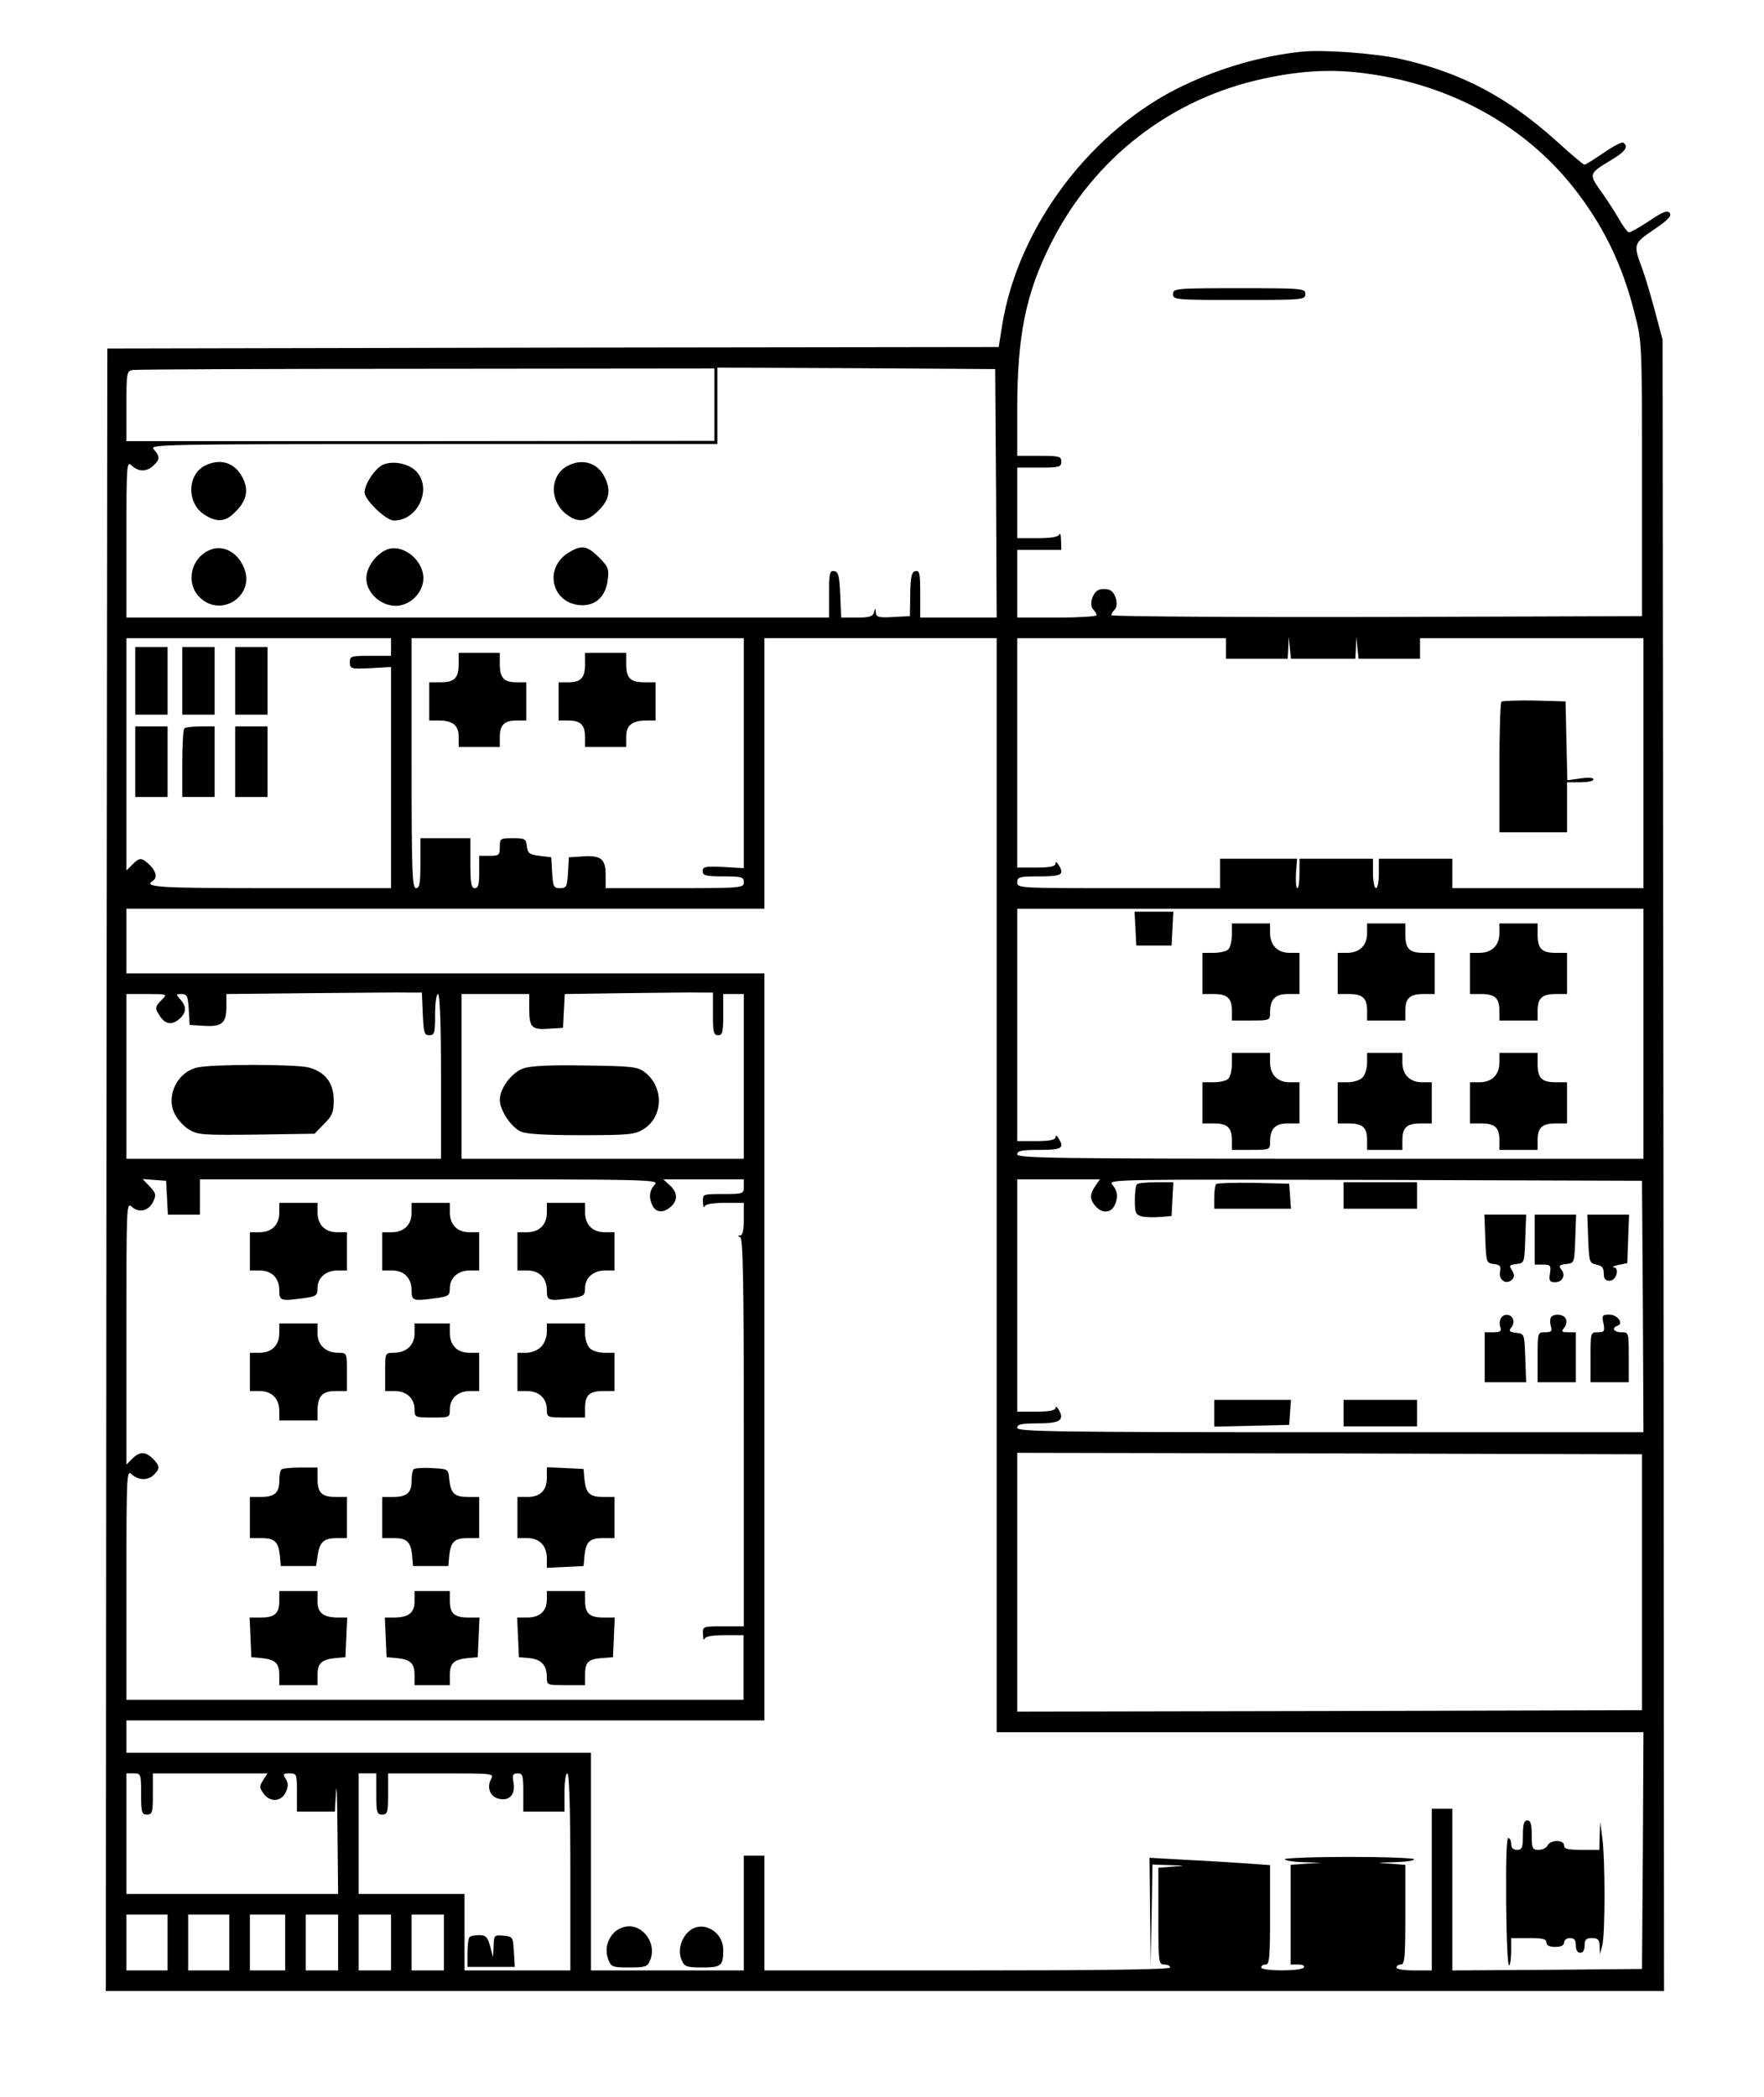 <?xml version="1.0" standalone="no"?>
<!DOCTYPE svg PUBLIC "-//W3C//DTD SVG 20010904//EN"
 "http://www.w3.org/TR/2001/REC-SVG-20010904/DTD/svg10.dtd">
<svg version="1.0" xmlns="http://www.w3.org/2000/svg"
 width="600pt" height="713pt" viewBox="0 0 600 713"
 preserveAspectRatio="xMidYMid meet">
<g transform="translate(0,713) scale(0.1,-0.1)"
fill="#000000" stroke="none">
<path d="M4425 6954 c-132 -14 -272 -54 -398 -114 -313 -148 -563 -478 -618
-814 l-12 -76 -1516 -2 -1516 -3 -3 -2793 -2 -2792 2650 0 2650 0 -2 2808 -3
2807 -27 101 c-15 56 -34 119 -42 140 -31 84 -31 85 39 133 49 33 62 47 54 57
-8 10 -23 4 -69 -27 -32 -21 -63 -39 -69 -39 -5 0 -21 21 -36 48 -15 26 -43
69 -62 95 -39 55 -38 58 36 102 49 29 62 47 42 60 -5 3 -35 -13 -67 -35 -32
-22 -61 -40 -65 -40 -3 0 -44 34 -90 76 -169 153 -327 237 -537 284 -88 19
-262 32 -337 24z m230 -75 c281 -39 529 -176 694 -383 104 -131 170 -266 212
-436 24 -93 24 -105 24 -560 l0 -465 -902 -3 c-497 -1 -903 2 -903 6 0 4 5 13
11 19 15 15 4 59 -17 67 -9 4 -25 4 -35 1 -23 -8 -36 -52 -20 -68 6 -6 11 -15
11 -19 0 -4 -61 -8 -135 -8 l-135 0 0 115 0 115 75 0 75 0 -1 33 c0 17 -3 26
-6 20 -3 -9 -28 -13 -74 -13 l-69 0 0 120 0 120 75 0 c68 0 75 2 75 20 0 18
-7 20 -75 20 l-75 0 0 158 c0 251 29 394 115 565 146 290 409 493 725 560 130
28 237 33 355 16z m-2225 -1125 l0 -123 -1000 -1 -1000 0 0 119 c0 116 1 120
23 123 12 2 462 4 1000 4 l977 1 0 -123z m958 -301 l2 -423 -130 0 -130 0 0
81 c0 69 -2 80 -16 77 -13 -2 -17 -17 -18 -78 l-1 -75 -57 -3 c-50 -3 -58 0
-59 15 -1 17 -2 17 -6 1 -4 -14 -15 -18 -58 -18 l-54 0 -3 77 c-3 65 -6 78
-20 81 -16 3 -18 -6 -18 -77 l0 -81 -1195 0 -1195 0 0 267 c0 257 1 266 18
250 24 -22 50 -22 74 0 22 20 23 31 1 55 -16 17 15 18 950 18 l967 0 0 130 0
130 473 -2 472 -3 3 -422z m-2058 -523 l0 -30 -70 0 c-66 0 -70 -1 -70 -22 0
-22 3 -23 70 -20 l70 4 0 -376 0 -376 -410 0 c-379 0 -435 3 -400 25 16 10 11
33 -12 55 -27 25 -33 25 -58 0 l-20 -20 0 395 0 395 450 0 450 0 0 -30z m1200
-361 l0 -391 -70 4 c-61 3 -70 1 -70 -14 0 -15 10 -18 70 -18 63 0 70 -2 70
-20 0 -19 -7 -20 -235 -20 l-235 0 0 44 c0 55 -15 68 -77 64 l-48 -3 -3 -52
c-3 -48 -5 -53 -27 -53 -22 0 -24 5 -27 53 l-3 52 -40 5 c-35 4 -40 9 -43 33
-3 25 -7 27 -48 27 -42 0 -44 -1 -44 -30 0 -28 -3 -30 -35 -30 l-35 0 0 -55
c0 -42 -3 -55 -15 -55 -12 0 -15 16 -15 85 l0 85 -85 0 -85 0 0 -85 c0 -69 -3
-85 -15 -85 -13 0 -15 54 -15 425 l0 425 565 0 565 0 0 -391z m860 -1469 l0
-1860 1100 0 1100 0 -2 -403 -3 -402 -322 -3 -323 -2 0 275 0 275 -35 0 -35 0
0 -275 0 -275 -60 0 c-33 0 -60 4 -60 10 0 6 7 10 15 10 13 0 15 25 15 169 l0
170 -52 4 c-50 3 -49 3 15 5 37 1 67 5 67 10 0 4 -99 8 -220 8 -121 0 -220 -4
-220 -8 0 -4 28 -9 63 -10 l62 -2 -52 -3 -53 -4 0 -170 0 -169 26 0 c14 0 23
-4 19 -10 -8 -13 -145 -13 -145 0 0 6 7 10 15 10 13 0 15 25 15 169 l0 169
-82 6 c-46 3 -138 9 -205 12 l-123 7 2 -184 2 -184 3 172 3 173 58 -2 c57 -2
57 -2 10 -5 l-48 -4 0 -165 c0 -157 1 -164 20 -164 11 0 20 -4 20 -10 0 -7
-237 -10 -690 -10 l-690 0 0 195 0 195 -35 0 -35 0 0 -195 0 -195 -260 0 -260
0 0 370 0 370 -790 0 -790 0 0 55 0 55 1085 0 1085 0 0 1270 0 1270 -1085 0
-1085 0 0 110 0 110 1085 0 1085 0 0 460 0 460 395 0 395 0 0 -1860z m780
1825 l0 -35 105 0 105 0 2 38 1 37 4 -37 4 -38 110 0 109 0 2 38 1 37 4 -37 4
-38 105 0 104 0 0 35 0 35 380 0 380 0 0 -425 0 -425 -325 0 -325 0 0 50 0 50
-125 0 -125 0 0 -50 c0 -27 -4 -50 -10 -50 -5 0 -10 23 -10 50 l0 50 -125 0
-125 0 0 -50 c0 -27 -3 -50 -7 -50 -5 0 -6 22 -5 50 l4 50 -131 0 -131 0 0
-50 0 -50 -345 0 c-338 0 -345 0 -345 20 0 18 7 20 75 20 77 0 87 6 65 40 -6
10 -10 11 -10 3 0 -9 -20 -13 -65 -13 l-65 0 0 390 0 390 355 0 355 0 0 -35z
m1420 -1310 l0 -425 -1065 0 c-940 0 -1065 2 -1065 15 0 12 15 15 75 15 77 0
87 6 65 40 -6 10 -10 11 -10 3 0 -9 -20 -13 -65 -13 l-65 0 0 395 0 395 1065
0 1065 0 0 -425z m-4152 68 c3 -65 5 -73 22 -73 18 0 20 7 20 70 0 40 4 70 10
70 6 0 10 -100 10 -280 l0 -280 -535 0 -535 0 0 280 0 280 70 0 c70 0 70 0 50
-20 -24 -24 -24 -29 -4 -58 18 -26 41 -28 66 -5 22 20 23 41 1 65 -15 17 -15
18 5 18 18 0 21 -7 24 -52 l3 -53 48 -3 c62 -4 77 9 77 64 l0 44 288 3 c158 1
307 3 332 2 l45 0 3 -72z m987 -1 c0 -62 2 -72 18 -72 14 0 17 10 17 70 l0 70
35 0 35 0 0 -280 0 -280 -480 0 -480 0 0 280 0 280 115 0 115 0 0 -47 c0 -67
8 -75 66 -71 l49 3 3 57 3 58 207 3 c114 1 227 3 252 2 l45 0 0 -73z m-1857
-624 l3 -58 54 0 55 0 0 60 0 60 782 0 c756 0 781 -1 765 -18 -19 -21 -21 -45
-7 -73 13 -23 37 -24 62 -2 24 22 23 48 -4 73 l-22 20 137 0 137 0 0 -25 c0
-24 -2 -25 -70 -25 -70 0 -70 0 -69 -27 0 -16 3 -22 6 -15 3 8 27 12 69 12
l64 0 0 -55 c0 -37 -4 -55 -12 -56 -10 0 -10 -2 0 -6 9 -4 12 -146 12 -664 l0
-659 -70 0 c-70 0 -70 0 -69 -27 0 -16 3 -22 6 -15 3 8 27 12 68 12 l64 0 0
-110 0 -110 -1049 0 -1050 0 0 392 c0 378 1 391 18 375 23 -21 56 -22 76 -1
21 20 20 30 -4 54 -25 25 -45 25 -70 0 l-20 -20 0 447 c0 440 0 446 19 429 25
-22 58 -13 73 20 10 21 8 28 -13 50 l-24 25 40 -3 40 -3 3 -57z m3158 40 c-20
-29 -20 -47 1 -70 21 -24 50 -23 63 1 14 28 12 52 -7 73 -16 18 12 18 893 16
l909 -3 3 -427 2 -428 -1065 0 c-940 0 -1065 2 -1065 15 0 12 14 15 70 15 75
0 92 11 71 47 -6 10 -11 12 -11 6 0 -9 -20 -13 -65 -13 l-65 0 0 395 0 395
141 0 140 0 -15 -22z m1859 -1348 l0 -435 -1062 -3 -1063 -2 0 440 0 440 1063
-2 1062 -3 0 -435z m-5105 -720 c0 -63 2 -70 20 -70 18 0 20 7 20 70 l0 70
195 0 195 0 -15 -23 c-13 -21 -13 -25 1 -45 21 -31 61 -29 76 4 9 20 9 30 0
45 -11 17 -9 19 13 19 24 0 25 -2 25 -65 l0 -65 65 0 64 0 4 68 c2 37 4 -26 5
-140 l2 -208 -360 0 -360 0 0 205 0 205 25 0 c24 0 25 -2 25 -70z m800 0 c0
-63 2 -70 20 -70 18 0 20 7 20 70 l0 70 180 0 c179 0 181 0 170 -20 -15 -29
-3 -59 26 -66 36 -9 57 13 51 53 -5 28 -3 33 14 33 17 0 19 -7 19 -65 l0 -65
70 0 70 0 0 65 c0 37 4 65 10 65 6 0 10 -118 10 -335 l0 -335 -180 0 -180 0 0
130 0 130 -180 0 -180 0 0 205 0 205 30 0 30 0 0 -70z m-710 -505 l0 -95 -70
0 -70 0 0 95 0 95 70 0 70 0 0 -95z m210 0 l0 -95 -70 0 -70 0 0 95 0 95 70 0
70 0 0 -95z m190 0 l0 -95 -60 0 -60 0 0 95 0 95 60 0 60 0 0 -95z m180 0 l0
-95 -55 0 -55 0 0 95 0 95 55 0 55 0 0 -95z m180 0 l0 -95 -55 0 -55 0 0 95 0
95 55 0 55 0 0 -95z m180 0 l0 -95 -55 0 -55 0 0 95 0 95 55 0 55 0 0 -95z"/>
<path d="M3990 6130 c0 -19 7 -20 225 -20 218 0 225 1 225 20 0 19 -7 20 -225
20 -218 0 -225 -1 -225 -20z"/>
<path d="M704 5550 c-69 -28 -72 -134 -4 -173 40 -24 68 -21 100 12 40 39 47
76 24 119 -25 47 -70 63 -120 42z"/>
<path d="M1303 5550 c-26 -11 -63 -66 -63 -94 0 -26 73 -96 100 -96 80 0 130
105 78 165 -25 28 -79 40 -115 25z"/>
<path d="M1929 5545 c-57 -31 -61 -114 -7 -160 41 -34 73 -32 114 9 38 38 43
70 19 117 -25 47 -77 61 -126 34z"/>
<path d="M714 5260 c-65 -27 -84 -112 -35 -161 73 -72 190 6 151 100 -22 54
-72 80 -116 61z"/>
<path d="M1315 5261 c-38 -17 -69 -60 -69 -98 0 -48 48 -93 100 -93 49 0 94
45 94 94 0 63 -72 119 -125 97z"/>
<path d="M1934 5251 c-82 -50 -61 -165 32 -178 55 -7 93 24 101 84 5 39 2 46
-30 78 -40 40 -59 43 -103 16z"/>
<path d="M460 4815 l0 -115 55 0 55 0 0 115 0 115 -55 0 -55 0 0 -115z"/>
<path d="M620 4815 l0 -115 55 0 55 0 0 115 0 115 -55 0 -55 0 0 -115z"/>
<path d="M800 4815 l0 -115 55 0 55 0 0 115 0 115 -55 0 -55 0 0 -115z"/>
<path d="M460 4540 l0 -120 55 0 55 0 0 120 0 120 -55 0 -55 0 0 -120z"/>
<path d="M627 4653 c-4 -3 -7 -57 -7 -120 l0 -113 55 0 55 0 0 120 0 120 -48
0 c-27 0 -52 -3 -55 -7z"/>
<path d="M800 4540 l0 -120 55 0 55 0 0 120 0 120 -55 0 -55 0 0 -120z"/>
<path d="M1560 4872 c0 -48 -14 -62 -62 -62 l-38 0 0 -65 0 -65 31 0 c49 0 69
-16 69 -55 l0 -35 70 0 70 0 0 33 c0 42 15 57 57 57 l33 0 0 65 0 65 -33 0
c-43 0 -57 15 -57 62 l0 38 -70 0 -70 0 0 -38z"/>
<path d="M1990 4872 c0 -47 -14 -62 -57 -62 l-33 0 0 -65 0 -65 33 0 c42 0 57
-15 57 -57 l0 -33 70 0 70 0 0 35 c0 39 20 55 69 55 l31 0 0 65 0 65 -38 0
c-48 0 -62 14 -62 62 l0 38 -70 0 -70 0 0 -38z"/>
<path d="M5180 890 c0 -43 -3 -50 -20 -50 -13 0 -20 7 -20 20 0 11 -4 20 -10
20 -6 0 -8 -83 -7 -219 1 -121 5 -217 10 -214 4 2 7 24 7 49 l0 44 60 0 c47 0
60 -3 60 -15 0 -10 10 -15 30 -15 20 0 30 5 30 15 0 8 9 15 20 15 15 0 20 -7
20 -25 0 -16 6 -25 15 -25 9 0 15 9 15 25 0 20 5 25 25 25 20 0 25 -5 26 -27
l1 -28 8 30 c10 39 10 294 0 365 l-7 55 -2 -47 -1 -48 -60 0 c-47 0 -60 3 -60
15 0 9 -9 15 -25 15 -14 0 -28 -7 -31 -15 -4 -8 -17 -15 -30 -15 -22 0 -24 4
-24 50 0 38 -4 50 -15 50 -11 0 -15 -12 -15 -50z"/>
<path d="M2090 560 c-26 -26 -33 -60 -21 -93 10 -25 14 -27 71 -27 54 0 62 2
71 24 23 51 -17 116 -71 116 -17 0 -39 -9 -50 -20z"/>
<path d="M2340 560 c-26 -26 -35 -66 -21 -96 9 -21 17 -24 70 -24 64 0 71 6
71 59 0 67 -76 105 -120 61z"/>
<path d="M5107 4744 c-4 -4 -7 -106 -7 -226 l0 -218 115 0 115 0 0 85 0 85 45
0 c25 0 45 4 45 10 0 6 -18 7 -45 3 l-44 -6 -3 134 -3 134 -106 3 c-58 1 -108
-1 -112 -4z"/>
<path d="M3862 3973 l3 -58 60 0 60 0 3 58 3 57 -66 0 -66 0 3 -57z"/>
<path d="M4190 3952 c0 -21 -5 -43 -12 -50 -7 -7 -29 -12 -50 -12 l-38 0 0
-70 0 -70 38 0 c47 0 62 -14 62 -57 l0 -33 65 0 c63 0 65 1 65 26 0 46 17 64
60 64 l40 0 0 70 0 70 -33 0 c-42 0 -67 26 -67 68 l0 32 -65 0 -65 0 0 -38z"/>
<path d="M4650 3957 c0 -42 -26 -67 -68 -67 l-32 0 0 -70 0 -70 38 0 c47 0 62
-14 62 -57 l0 -33 65 0 65 0 0 33 c0 43 15 57 62 57 l38 0 0 70 0 70 -38 0
c-48 0 -62 14 -62 62 l0 38 -65 0 -65 0 0 -33z"/>
<path d="M5100 3957 c0 -42 -26 -67 -68 -67 l-32 0 0 -70 0 -70 38 0 c47 0 62
-14 62 -57 l0 -33 65 0 65 0 0 33 c0 43 15 57 62 57 l38 0 0 70 0 70 -38 0
c-48 0 -62 14 -62 62 l0 38 -65 0 -65 0 0 -33z"/>
<path d="M4190 3512 c0 -21 -5 -43 -12 -50 -7 -7 -29 -12 -50 -12 l-38 0 0
-70 0 -70 38 0 c47 0 62 -14 62 -57 l0 -33 65 0 c63 0 65 1 65 26 0 46 17 64
60 64 l40 0 0 70 0 70 -33 0 c-42 0 -67 26 -67 68 l0 32 -65 0 -65 0 0 -38z"/>
<path d="M4650 3516 c0 -19 -7 -42 -16 -50 -8 -9 -31 -16 -50 -16 l-34 0 0
-70 0 -70 38 0 c47 0 62 -14 62 -57 l0 -33 60 0 60 0 0 33 c0 43 15 57 62 57
l38 0 0 70 0 70 -33 0 c-42 0 -67 26 -67 68 l0 32 -60 0 -60 0 0 -34z"/>
<path d="M5100 3517 c0 -42 -26 -67 -68 -67 l-32 0 0 -70 0 -70 38 0 c47 0 62
-14 62 -57 l0 -33 65 0 65 0 0 33 c0 43 15 57 62 57 l38 0 0 70 0 70 -38 0
c-48 0 -62 14 -62 62 l0 38 -65 0 -65 0 0 -33z"/>
<path d="M670 3500 c-68 -16 -107 -98 -75 -159 9 -18 30 -41 48 -52 30 -18 47
-19 229 -17 l198 3 32 33 c28 28 33 39 33 81 0 59 -28 95 -84 111 -43 12 -331
12 -381 0z"/>
<path d="M1780 3497 c-40 -14 -80 -68 -80 -107 0 -34 37 -91 70 -107 17 -9 81
-13 205 -13 162 0 183 2 213 20 69 42 71 145 4 195 -24 18 -45 20 -202 22
-119 2 -186 -1 -210 -10z"/>
<path d="M950 3007 c0 -42 -26 -67 -68 -67 l-32 0 0 -65 0 -65 33 0 c42 0 67
-26 67 -68 0 -35 4 -37 84 -26 42 6 46 9 46 34 0 35 28 60 68 60 l32 0 0 65 0
65 -33 0 c-42 0 -67 26 -67 68 l0 32 -65 0 -65 0 0 -33z"/>
<path d="M1400 3007 c0 -42 -26 -67 -68 -67 l-32 0 0 -65 0 -65 33 0 c42 0 67
-26 67 -68 0 -35 4 -37 84 -26 42 6 46 9 46 34 0 35 28 60 68 60 l32 0 0 65 0
65 -33 0 c-42 0 -67 26 -67 68 l0 32 -65 0 -65 0 0 -33z"/>
<path d="M1860 3007 c0 -42 -26 -67 -68 -67 l-32 0 0 -65 0 -65 33 0 c42 0 67
-26 67 -68 0 -35 4 -37 84 -26 42 6 46 9 46 34 0 35 28 60 68 60 l32 0 0 65 0
65 -33 0 c-42 0 -67 26 -67 68 l0 32 -65 0 -65 0 0 -33z"/>
<path d="M950 2597 c0 -42 -26 -67 -68 -67 l-32 0 0 -65 0 -65 33 0 c42 0 67
-26 67 -68 l0 -32 65 0 65 0 0 31 c0 51 16 69 60 69 l40 0 0 65 c0 64 0 65
-28 65 -44 0 -72 26 -72 66 l0 34 -65 0 -65 0 0 -33z"/>
<path d="M1410 2596 c0 -40 -28 -66 -72 -66 -28 0 -28 -1 -28 -65 l0 -65 33 0
c40 0 67 -25 67 -63 0 -26 2 -27 60 -27 59 0 60 0 60 28 0 37 28 62 68 62 l32
0 0 65 0 65 -33 0 c-42 0 -67 26 -67 68 l0 32 -60 0 -60 0 0 -34z"/>
<path d="M1860 2600 c0 -17 -9 -39 -20 -50 -11 -11 -33 -20 -50 -20 l-30 0 0
-65 0 -65 33 0 c40 0 67 -25 67 -63 0 -26 1 -27 65 -27 l65 0 0 33 c0 43 15
57 62 57 l38 0 0 65 0 65 -34 0 c-19 0 -42 7 -50 16 -9 8 -16 31 -16 50 l0 34
-65 0 -65 0 0 -30z"/>
<path d="M957 2133 c-4 -3 -7 -20 -7 -38 0 -41 -16 -55 -62 -55 l-38 0 0 -70
0 -70 39 0 c45 0 58 -12 63 -60 l3 -35 60 0 60 0 6 39 c7 44 21 56 67 56 l32
0 0 70 0 70 -38 0 c-48 0 -62 14 -62 62 l0 38 -58 0 c-32 0 -62 -3 -65 -7z"/>
<path d="M1407 2134 c-4 -4 -7 -21 -7 -39 0 -41 -16 -55 -62 -55 l-38 0 0 -70
0 -70 39 0 c45 0 58 -12 63 -60 l3 -35 60 0 60 0 3 35 c5 48 18 60 63 60 l39
0 0 70 0 70 -39 0 c-45 0 -58 12 -63 60 -3 35 -3 35 -58 38 -31 2 -59 0 -63
-4z"/>
<path d="M1860 2106 c0 -44 -22 -66 -66 -66 l-34 0 0 -70 0 -70 33 0 c42 0 67
-26 67 -69 l0 -32 63 3 62 3 3 35 c5 48 18 60 63 60 l39 0 0 70 0 70 -39 0
c-45 0 -58 12 -63 60 l-3 35 -62 3 -63 3 0 -35z"/>
<path d="M950 1687 c0 -43 -15 -57 -62 -57 l-39 0 3 -67 3 -68 35 -3 c47 -5
60 -18 60 -58 l0 -34 65 0 65 0 0 34 c0 40 13 53 60 58 l35 3 3 68 3 67 -31 0
c-50 0 -70 16 -70 55 l0 35 -65 0 -65 0 0 -33z"/>
<path d="M1410 1685 c0 -39 -20 -55 -70 -55 l-31 0 3 -67 3 -68 35 -3 c47 -5
60 -18 60 -58 l0 -34 60 0 60 0 0 34 c0 40 13 53 60 58 l35 3 3 68 3 67 -39 0
c-47 0 -62 14 -62 57 l0 33 -60 0 -60 0 0 -35z"/>
<path d="M1860 1691 c0 -39 -24 -61 -66 -61 l-35 0 3 -67 3 -68 35 -3 c41 -4
60 -24 60 -64 0 -28 0 -28 65 -28 l65 0 0 33 c0 45 10 55 55 59 l40 3 3 68 3
67 -39 0 c-47 0 -62 14 -62 57 l0 33 -65 0 -65 0 0 -29z"/>
<path d="M3867 3103 c-4 -3 -7 -28 -7 -54 0 -43 3 -49 23 -55 13 -3 41 -4 63
-2 l39 3 3 58 3 57 -59 0 c-32 0 -62 -3 -65 -7z"/>
<path d="M4137 3104 c-4 -4 -7 -25 -7 -46 l0 -38 131 0 130 0 -3 43 -3 42
-121 3 c-66 1 -123 -1 -127 -4z"/>
<path d="M4570 3065 l0 -45 125 0 125 0 0 45 0 45 -125 0 -125 0 0 -45z"/>
<path d="M5052 2918 c3 -81 4 -83 29 -86 22 -3 25 -7 21 -27 -5 -28 22 -45 41
-26 9 9 9 16 0 31 -11 17 -9 19 15 22 27 3 27 4 30 86 l3 82 -71 0 -71 0 3
-82z"/>
<path d="M5220 2915 l0 -85 28 0 c26 0 28 -3 24 -30 -4 -25 -1 -30 17 -30 26
0 38 25 21 44 -9 12 -6 15 17 18 28 3 28 3 31 86 l3 82 -71 0 -70 0 0 -85z"/>
<path d="M5402 2918 c3 -79 4 -83 28 -88 19 -4 25 -11 25 -30 0 -18 5 -25 20
-25 23 0 35 44 13 46 -7 1 1 4 17 8 l30 6 3 83 3 82 -71 0 -71 0 3 -82z"/>
<path d="M5104 2645 c-4 -8 -4 -22 0 -30 4 -11 -2 -15 -24 -15 l-30 0 0 -85 0
-85 70 0 71 0 -3 83 c-3 82 -3 82 -31 85 -23 3 -26 6 -17 18 7 7 10 21 6 29
-7 19 -35 19 -42 0z"/>
<path d="M5275 2650 c-3 -6 -3 -19 0 -30 5 -16 2 -20 -19 -20 -26 0 -26 0 -26
-85 l0 -85 65 0 65 0 0 85 0 85 -26 0 c-22 0 -24 2 -14 15 7 8 10 22 6 30 -6
17 -42 20 -51 5z"/>
<path d="M5454 2630 c5 -27 3 -30 -19 -30 -25 0 -25 -1 -25 -85 l0 -85 65 0
65 0 0 85 c0 84 0 85 -25 85 -26 0 -35 15 -13 22 22 8 -1 38 -28 38 -24 0 -26
-3 -20 -30z"/>
<path d="M4130 2325 l0 -46 128 3 127 3 3 43 3 42 -130 0 -131 0 0 -45z"/>
<path d="M4570 2325 l0 -45 125 0 125 0 0 45 0 45 -125 0 -125 0 0 -45z"/>
<path d="M1597 543 c-4 -3 -7 -28 -7 -54 l0 -47 80 0 81 0 -3 51 c-3 51 -4 52
-35 55 -32 3 -33 2 -34 -35 l-2 -38 -10 38 c-9 31 -15 37 -37 37 -15 0 -30 -3
-33 -7z"/>
</g>
</svg>
